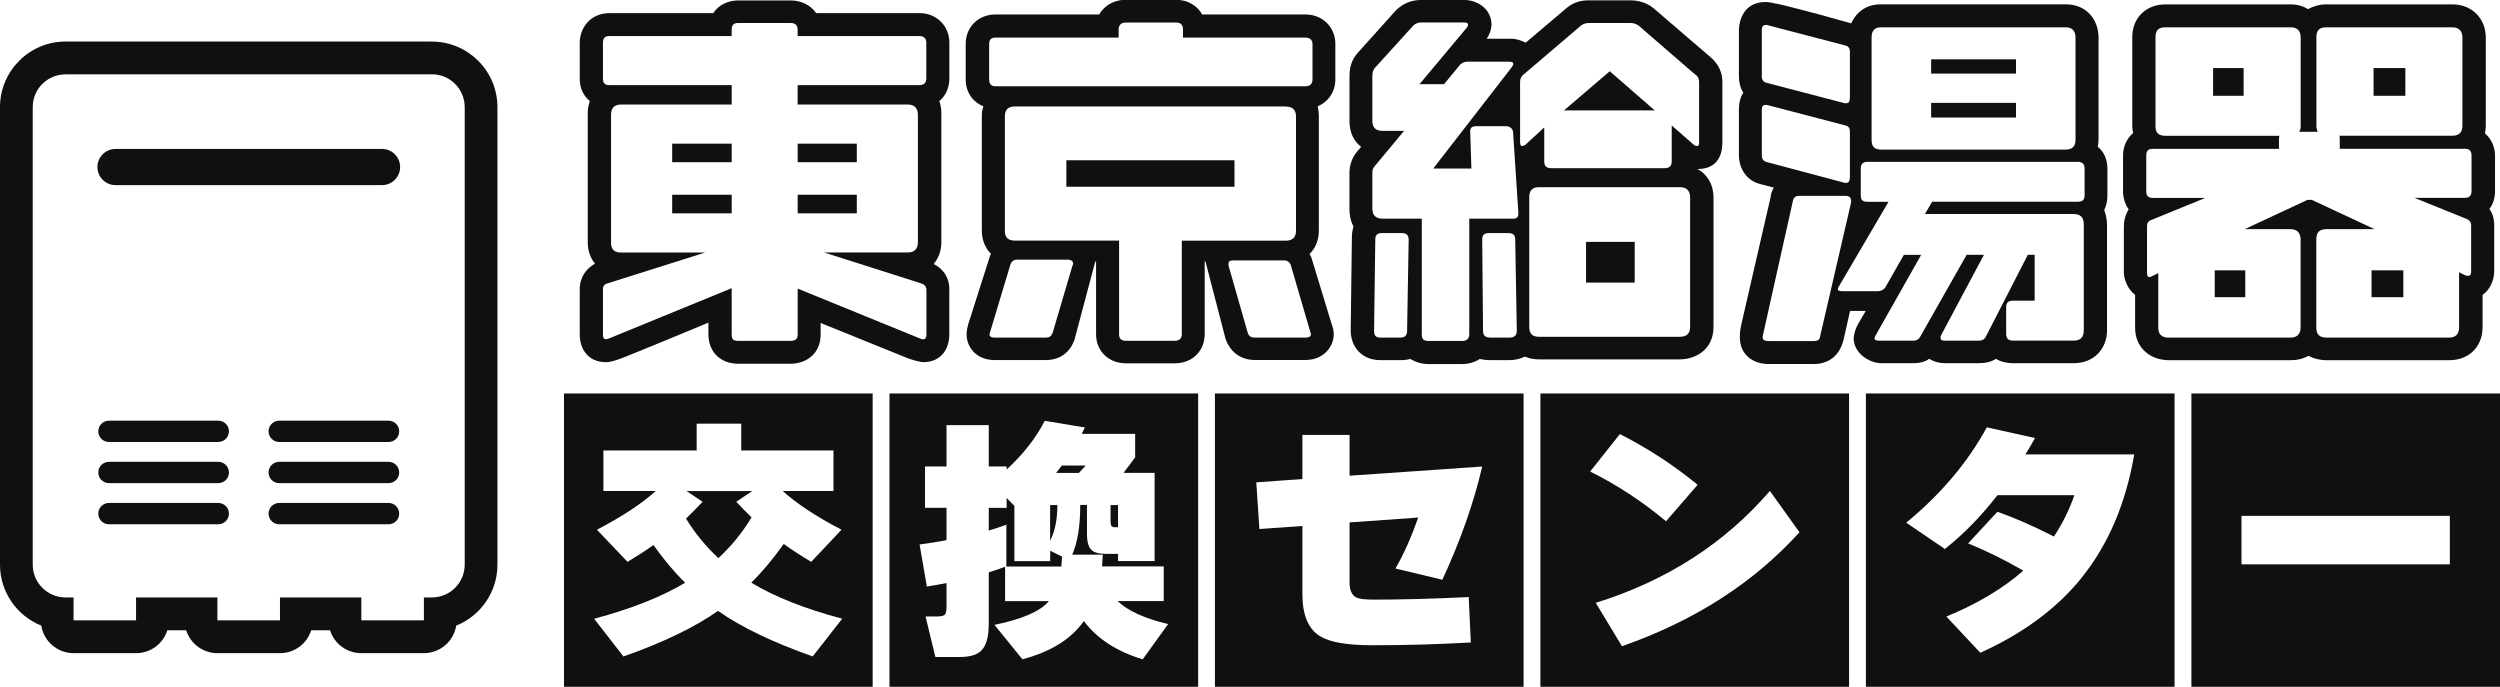 <?xml version="1.0" encoding="UTF-8"?>
<svg id="Layer_2" data-name="Layer 2" xmlns="http://www.w3.org/2000/svg" viewBox="0 0 457.54 125.69">
  <defs>
    <style>
      .cls-1 {
        fill: #101010;
        stroke-width: 0px;
      }
    </style>
  </defs>
  <g id="Layer_2-2" data-name="Layer 2">
    <g>
      <g>
        <path class="cls-1" d="M173.74,53.02v8.19c0,2.61-1.47,5.07-4.78,5.07-.22,0-1.18-.15-2.65-.65l-16.12-6.52v2.1c0,3.55-2.65,5.36-5.52,5.36h-9.57c-3.24,0-5.45-2.17-5.45-5.36v-2.17l-6.11,2.54c-2.8,1.16-5.45,2.25-7.43,3.04-1.25.51-3.9,1.67-5.15,1.67-3.39,0-4.86-2.46-4.86-5.07v-8.26c0-2.32,1.25-3.84,2.8-4.71-.81-.94-1.33-2.32-1.33-3.84v-23.83c0-.65.15-1.38.37-2.1-1.1-.87-1.84-2.25-1.84-4.06v-6.59c0-2.68,1.91-5.43,5.45-5.43h18.99c.96-1.52,2.72-2.32,4.56-2.32h9.64c1.91,0,3.61.87,4.64,2.32h18.92c3.09,0,5.45,2.32,5.45,5.43v6.52c0,1.67-.66,3.19-1.84,4.13.22.65.37,1.38.37,2.1v23.76c0,1.59-.52,2.9-1.4,3.98,1.62.8,2.87,2.32,2.87,4.71ZM168.58,51.86l-17.74-5.65h15.31c1.18,0,1.84-.65,1.84-1.88v-23.32c0-1.23-.66-1.88-1.84-1.88h-20.17v-3.55h22.3c.74,0,1.25-.36,1.25-1.23v-6.52c0-.87-.52-1.23-1.25-1.23h-22.3v-1.16c0-.8-.44-1.23-1.25-1.23h-9.64c-.88,0-1.18.43-1.18,1.23v1.16h-22.38c-.81,0-1.18.36-1.18,1.23v6.59c0,.8.37,1.16,1.18,1.16h22.38v3.55h-20.24c-1.25,0-1.84.65-1.84,1.88v23.4c0,1.23.59,1.81,1.84,1.81h15.38l-17.89,5.65c-.59.15-.81.51-.81,1.09v8.26c0,.58.15.87.59.87.07,0,.29-.07.52-.15l22.45-9.2v8.48c0,.87.29,1.16,1.18,1.16h9.57c.88,0,1.33-.29,1.33-1.16v-8.4l22.38,9.13c.15.07.37.15.59.15.37,0,.59-.29.59-.87v-8.19c0-.58-.37-1.01-.96-1.16ZM123.02,26.29h10.89v3.4h-10.89v-3.4ZM123.02,35.64h10.89v3.4h-10.89v-3.4ZM145.99,26.29h10.82v3.4h-10.82v-3.4ZM145.99,35.64h10.82v3.4h-10.82v-3.4Z"/>
        <path class="cls-1" d="M220.48,47.88v13.25c0,3.12-2.28,5.36-5.45,5.36h-8.98c-3.17,0-5.45-2.25-5.45-5.29v-13.33h-.15l-3.83,14.41-.07.14c-.88,2.25-2.72,3.48-5.23,3.48h-9.27c-3.39,0-5.15-2.39-5.15-4.71,0-.8.22-1.45.29-1.81l3.97-12.46.07-.22c.07-.07.07-.14.15-.22-1.03-1.01-1.69-2.54-1.69-4.2v-21.01c0-.65.07-1.23.29-1.81-1.99-.8-3.24-2.61-3.24-4.93v-6.52c0-3.04,2.28-5.36,5.45-5.36h18.99c.88-1.59,2.65-2.68,4.78-2.68h9.35c2.06,0,3.83,1.09,4.71,2.68h18.92c3.09,0,5.45,2.32,5.45,5.36v6.52c0,2.32-1.33,4.13-3.24,4.93.15.58.22,1.23.22,1.81v20.93c0,1.74-.59,3.19-1.69,4.27.07.14.15.22.15.36l.15.22,3.75,12.31c.15.43.37,1.01.37,1.81,0,2.25-1.84,4.71-5.15,4.71h-9.35c-2.35,0-4.27-1.3-5.15-3.48l-.15-.36-3.68-14.2h-.15ZM238.96,6.88h-22.45v-1.52c0-.72-.37-1.23-1.18-1.23h-9.35c-.81,0-1.25.51-1.25,1.23v1.52h-22.52c-.81,0-1.18.36-1.18,1.16v6.52c0,.8.37,1.23,1.18,1.23h56.75c.74,0,1.25-.43,1.25-1.23v-6.52c0-.72-.51-1.16-1.25-1.16ZM195.46,47.52h-9.35c-.52,0-.96.29-1.18.87l-3.68,12.24c-.07.22-.15.43-.15.58,0,.36.29.58.96.58h9.27c.74,0,1.03-.22,1.32-.87l3.61-12.24c.07-.22.15-.29.15-.43,0-.43-.37-.72-.96-.72ZM235.28,19.48h-49.46c-1.32,0-1.91.58-1.91,1.81v21.01c0,1.23.66,1.74,1.91,1.74h18.99v17.17c0,.72.37,1.16,1.25,1.16h8.98c.81,0,1.25-.43,1.25-1.23v-17.09h18.99c1.25,0,1.91-.58,1.91-1.81v-20.93c0-1.23-.66-1.81-1.91-1.81ZM195.16,29.33h30.77v4.85h-30.77v-4.85ZM239.77,60.63l-3.53-12.1c-.22-.58-.66-.87-1.25-.87h-9.35c-.59,0-.81.22-.81.65,0,.14,0,.29.07.51l3.46,12.1c.22.65.66.87,1.25.87h9.35c.59,0,.96-.22.96-.58,0-.15-.07-.36-.15-.58Z"/>
        <path class="cls-1" d="M315.22,14.99v11.01c0,3.04-1.4,4.93-4.56,4.93,1.77.94,2.94,2.82,2.94,5.21v23.69c0,4.06-3.17,5.94-6.18,5.94h-25.69c-.96,0-1.84-.14-2.65-.51-.88.43-1.91.65-2.8.65h-3.53c-.66,0-1.32-.07-1.91-.22-.88.58-2.06.94-3.24.94h-6.11c-1.33,0-2.43-.36-3.39-.94-.52.15-1.18.22-1.77.22h-3.68c-3.53,0-5.45-2.54-5.45-5.43l.22-17.17c0-.72.15-1.38.29-1.88-.52-.94-.74-2.03-.74-3.26v-6.52c0-1.38.44-2.75,1.4-3.91l.74-.87c-1.33-1.01-2.13-2.61-2.13-4.71v-8.26c0-1.52.37-3.04,1.62-4.35l6.7-7.46c1.18-1.3,2.87-2.1,4.78-2.1h7.88c2.28,0,5.01,1.52,5.01,4.56,0,.29-.07,1.3-.88,2.54h4.56c.81,0,1.69.29,2.58.72l7.43-6.3c1.25-1.09,2.72-1.45,4.05-1.45h7.8c1.25,0,2.94.43,4.12,1.45l10.38,8.91c.74.65,2.21,2.03,2.21,4.56ZM276.95,24.26c-.15-.8-.59-1.16-1.4-1.16h-5.45c-.66,0-1.03.29-1.03.94l.22,6.81h-6.99l14.43-18.62c.15-.22.22-.36.22-.58s-.22-.36-.74-.36h-7.66c-.52,0-1.1.22-1.47.72l-2.8,3.4h-4.49l8.61-10.29c.22-.29.29-.51.29-.58,0-.29-.22-.43-.74-.43h-7.88c-.66,0-1.18.29-1.55.72l-6.77,7.46c-.44.43-.59.94-.59,1.59v8.26c0,1.23.66,1.81,1.91,1.81h3.9l-5.3,6.37c-.37.36-.51.8-.51,1.3v6.52c0,1.3.66,1.88,1.91,1.88h7.14v21.15c0,.87.29,1.23,1.25,1.23h6.11c.81,0,1.33-.36,1.33-1.23v-21.15h8.02c.66,0,.96-.29.96-.87v-.29l-.96-14.63ZM256.56,42.66h-3.68c-.81,0-1.18.36-1.18,1.16l-.22,16.73c0,.87.29,1.23,1.18,1.23h3.68c.74,0,1.18-.36,1.18-1.23l.29-16.66c0-.87-.44-1.23-1.25-1.23ZM276.06,42.66h-3.61c-.81,0-1.18.36-1.18,1.16l.15,16.73c0,.87.44,1.23,1.32,1.23h3.53c.81,0,1.33-.36,1.33-1.23l-.29-16.66c0-.87-.37-1.23-1.25-1.23ZM299.84,4.64c-.37-.22-.88-.43-1.32-.43h-7.8c-.52,0-1.03.22-1.33.43l-10.53,8.98c-.44.29-.66.8-.66,1.38v11.01c0,.51.15.72.37.72.15,0,.29-.07.59-.22l3.46-3.19v6.23c0,.87.44,1.23,1.25,1.23h20.83c.74,0,1.25-.36,1.25-1.23v-6.59l4.05,3.55c.22.15.37.22.59.22.29,0,.37-.22.37-.72v-11.01c0-.58-.22-1.09-.74-1.38l-10.38-8.98ZM307.49,34.26h-25.84c-1.18,0-1.77.58-1.77,1.81v23.76c0,1.3.59,1.81,1.84,1.81h25.69c1.25,0,1.91-.58,1.91-1.81v-23.69c0-1.23-.66-1.88-1.84-1.88ZM286.15,20.28l8.46-7.24,8.24,7.17h-16.49c-.07,0-.15.07-.22.07ZM290.27,44.26h8.91v7.46h-8.91v-7.46Z"/>
        <path class="cls-1" d="M324.06,35.93c.07-.43.22-1.01.59-1.59-1.18-.29-2.13-.58-2.5-.65-3.09-.8-3.9-3.62-3.9-5.21v-8.4c0-1.16.22-2.25.81-3.11-.66-1.01-.81-2.17-.81-2.97V5.5c0-.51.15-5.14,4.93-5.14.22,0,.88.07,1.77.29.37,0,.96.22,1.69.36,4.05,1.01,8.1,2.1,12.15,3.26.88-1.88,2.58-3.48,5.45-3.48h33.79c4.12,0,6.04,3.12,6.04,6.08v18.69c0,.51-.07.87-.15,1.3,1.18.94,1.77,2.39,1.77,3.98v4.92c0,1.09-.22,1.96-.59,2.68.29.8.52,1.74.52,2.61v19.41c0,3.26-2.28,6.01-6.11,6.01h-11.12c-1.18,0-2.28-.29-3.09-.8-.88.58-1.99.8-3.17.8h-6.18c-.96,0-1.91-.22-2.87-.8-.81.58-1.77.8-2.94.8h-5.89c-1.99,0-5-1.74-5-4.56,0-.22.07-1.23.81-2.61l1.4-2.39h-2.87l-1.18,5.22c-.74,3.11-2.87,4.49-5.45,4.49h-8.24c-2.8,0-5.3-1.59-5.3-4.92,0-.29,0-1.01.22-2.1l5.45-23.69ZM337.75,8.33l-14.13-3.69c-.07-.07-.29-.07-.44-.07-.52,0-.74.29-.74.94v8.47c0,.65.29,1.01.81,1.16l14.13,3.69c.15.07.29.07.44.07.52,0,.74-.29.74-1.01v-8.47c0-.51-.22-.94-.81-1.09ZM337.75,22.96l-14.13-3.69c-.15-.07-.37-.07-.52-.07-.44,0-.66.29-.66.87v8.4c0,.58.29,1.01.81,1.16l14.13,3.77c.15.07.37.07.52.07.44,0,.66-.36.66-1.09v-8.33c0-.58-.22-.94-.81-1.09ZM337.75,35.85h-8.54c-.59,0-1.03.36-1.1,1.01l-5.45,24.41c-.07.14-.07.29-.07.43,0,.51.37.72,1.1.72h8.24c.74,0,1.1-.22,1.18-.87l5.67-24.48v-.36c0-.51-.29-.87-1.03-.87ZM380.22,29.62h-38.42c-.88,0-1.25.43-1.25,1.23v4.92c0,.87.37,1.16,1.25,1.16h3.83l-9.05,15.43c-.15.22-.22.36-.22.51,0,.36.37.43.96.43h6.26c.51,0,1.1-.15,1.47-.72l3.39-5.94h3.17l-8.32,14.7c-.15.29-.22.43-.22.58,0,.29.29.43.81.43h6.26c.59,0,1.03-.22,1.33-.8l8.46-14.92h3.17l-7.8,14.63c-.15.29-.15.51-.15.58,0,.36.22.51.81.51h6.18c.59,0,1.1-.22,1.33-.8l7.66-14.92h1.25v8.4h-3.97c-.88,0-1.25.36-1.25,1.23v4.85c0,.8.37,1.23,1.25,1.23h11.12c1.25,0,1.84-.65,1.84-1.88v-19.41c0-1.23-.59-1.88-1.84-1.88h-27.24l1.33-2.25h26.65c.81,0,1.25-.29,1.25-1.16v-4.92c0-.8-.44-1.23-1.25-1.23ZM378.01,5h-33.79c-1.18,0-1.69.65-1.69,1.88v18.69c0,1.3.52,1.81,1.84,1.81h33.64c1.25,0,1.84-.58,1.84-1.81V6.88c0-1.23-.59-1.88-1.84-1.88ZM353.43,10.86h15.53v2.61h-15.53v-2.61ZM353.43,18.83h15.53v2.68h-15.53v-2.68Z"/>
        <path class="cls-1" d="M456.63,28.47v6.52c0,1.3-.37,2.39-1.03,3.26.59.8.88,1.81.88,2.97v8.4c0,1.59-.74,3.4-2.13,4.35v5.94c0,3.26-2.21,6.01-6.11,6.01h-22.45c-1.25,0-2.36-.29-3.31-.8-.88.51-1.99.8-3.24.8h-22.3c-3.31,0-6.18-2.17-6.18-5.94v-6.01c-1.33-1.01-2.06-2.82-2.06-4.13v-8.4c0-1.09.29-2.17.88-3.12-.66-.94-1.03-2.1-1.03-3.33v-6.52c0-1.52.59-3.04,1.84-4.13-.07-.43-.15-.8-.15-1.23V6.81c0-3.55,2.5-6.01,6.11-6.01h22.89c1.25,0,2.36.36,3.17.87.96-.51,2.06-.87,3.31-.87h23.11c3.53,0,6.11,2.54,6.11,6.08v16.15c0,.43-.07.87-.15,1.38,1.18,1.01,1.84,2.54,1.84,4.06ZM451.18,27.23h-22.97v-1.88c0-.22,0-.36-.07-.51h20.68c1.18,0,1.84-.58,1.84-1.81V6.88c0-1.23-.66-1.88-1.84-1.88h-23.11c-1.25,0-1.77.58-1.77,1.81v16.3c0,.43.15.72.22,1.01h-3.39c.22-.29.29-.58.29-1.09V6.88c0-1.23-.59-1.88-1.84-1.88h-22.89c-1.33,0-1.84.58-1.84,1.81v16.3c0,1.23.59,1.74,1.84,1.74h20.83c0,.15-.07.29-.07.51v1.88h-23.11c-.88,0-1.18.43-1.18,1.23v6.52c0,.8.29,1.23,1.18,1.23h9.64l-9.94,4.06c-.59.22-.74.58-.74,1.16v8.4c0,.58.07.87.44.87.15,0,.29-.07.59-.22l1.03-.51v10c0,1.23.66,1.81,1.91,1.81h22.3c1.18,0,1.84-.65,1.84-1.88v-16.01c0-1.23-.59-1.96-1.84-1.96h-8.39l11.48-5.36h.81l11.48,5.36h-8.83c-1.33,0-1.84.65-1.84,1.88v16.15c0,1.23.59,1.81,1.84,1.81h22.45c1.25,0,1.84-.65,1.84-1.88v-10.07l1.03.51c.29.14.52.14.59.14.44,0,.59-.29.59-.87v-8.4c0-.51-.29-.94-.88-1.16l-9.5-3.84h9.2c.88,0,1.25-.43,1.25-1.23v-6.52c0-.8-.37-1.23-1.18-1.23ZM405.03,12.46h5.59v5.07h-5.59v-5.07ZM405.33,49.47h5.59v4.92h-5.59v-4.92ZM434.03,49.47h5.82v4.92h-5.82v-4.92ZM434.4,12.46h5.82v5.07h-5.82v-5.07Z"/>
      </g>
      <path class="cls-1" d="M79.05,13.6c3.31,0,6,2.69,6,6v83.74c0,3.31-2.69,6-6,6h-1.47v4.19h-11.45v-4.19h-14.89v4.19h-11.45v-4.19h-14.89v4.19h-11.44v-4.19h-1.47c-3.31,0-6-2.69-6-6V19.61c0-3.32,2.69-6,6-6h67.05M21.14,33.88h48.78c.91,0,1.74-.37,2.34-.97.6-.6.97-1.43.97-2.34,0-1.83-1.48-3.31-3.31-3.31H21.14c-.91,0-1.74.37-2.34.97-.6.6-.97,1.43-.97,2.34,0,1.83,1.48,3.31,3.31,3.31M51.1,80.89h20.01c.54,0,1.03-.22,1.38-.57.35-.35.57-.84.57-1.38,0-1.08-.87-1.95-1.95-1.95h-20.01c-.54,0-1.03.22-1.38.57-.35.35-.57.84-.57,1.38,0,1.08.87,1.95,1.95,1.95M19.94,80.89h20.01c.54,0,1.03-.22,1.38-.57.35-.35.57-.84.57-1.38,0-1.08-.87-1.95-1.95-1.95h-20.01c-.54,0-1.03.22-1.38.57-.35.35-.57.84-.57,1.38,0,1.08.87,1.95,1.95,1.95M51.1,88.42h20.01c.54,0,1.03-.22,1.38-.57.35-.35.57-.84.57-1.38,0-1.08-.87-1.95-1.95-1.95h-20.01c-.54,0-1.03.22-1.38.57-.35.35-.57.84-.57,1.38,0,1.08.87,1.95,1.95,1.95M19.94,88.42h20.01c.54,0,1.03-.22,1.38-.57.35-.35.57-.84.57-1.38,0-1.08-.87-1.95-1.95-1.95h-20.01c-.54,0-1.03.22-1.38.57-.35.35-.57.84-.57,1.38,0,1.08.87,1.95,1.95,1.95M51.1,95.95h20.01c.54,0,1.03-.22,1.38-.57.35-.35.57-.84.57-1.38,0-1.08-.87-1.95-1.95-1.95h-20.01c-.54,0-1.03.22-1.38.57-.35.35-.57.84-.57,1.38,0,1.08.87,1.95,1.95,1.95M19.94,95.95h20.01c.54,0,1.03-.22,1.38-.57.35-.35.57-.84.57-1.38,0-1.08-.87-1.95-1.95-1.95h-20.01c-.54,0-1.03.22-1.38.57-.35.35-.57.84-.57,1.38,0,1.08.87,1.95,1.95,1.95M79.05,7.6H12C5.38,7.6,0,12.99,0,19.61v83.74c0,5.05,3.13,9.37,7.55,11.15.46,2.86,2.94,5.04,5.92,5.04h11.44c2.68,0,4.95-1.76,5.72-4.19h3.44c.77,2.43,3.04,4.19,5.72,4.19h11.45c2.68,0,4.95-1.76,5.72-4.19h3.44c.77,2.43,3.04,4.19,5.72,4.19h11.45c2.99,0,5.47-2.18,5.92-5.04,4.42-1.77,7.55-6.1,7.55-11.15V19.61c0-6.62-5.38-12-12-12h0Z"/>
      <g>
        <path class="cls-1" d="M134.74,91.83l2.94-1.96h-12.04l2.94,1.96c-1.01,1.09-2.02,2.12-3.03,3.08,1.64,2.68,3.62,5.09,5.93,7.23,2.37-2.18,4.39-4.67,6.07-7.46-.95-.9-1.88-1.85-2.8-2.85Z"/>
        <path class="cls-1" d="M103.22,72.01v53.68h56.49v-53.68h-56.49ZM148.77,120.15c-7.4-2.61-13.18-5.4-17.36-8.35-4.24,2.99-10.01,5.77-17.31,8.35l-5.36-6.91c6.76-1.8,12.31-4,16.64-6.58-2.06-2.05-3.98-4.36-5.79-6.91-1.49,1.06-3.07,2.08-4.74,3.08l-5.6-5.88c4.65-2.43,8.23-4.79,10.76-7.09h-9.58v-7.42h17.07v-4.9h8.16v4.9h16.88v7.42h-9.29c2.53,2.3,6.12,4.67,10.76,7.09l-5.55,5.88c-1.77-1.06-3.45-2.15-5.03-3.27-1.87,2.64-3.84,5.01-5.93,7.09,4.36,2.61,9.91,4.81,16.64,6.58l-5.41,6.91Z"/>
        <path class="cls-1" d="M192.19,92.43v6.53c.88-1.71,1.33-3.89,1.33-6.53h-1.33Z"/>
        <path class="cls-1" d="M198.69,85.2h-4.36c-.35.47-.7.92-1.04,1.35h4.17c.54-.56.95-1.01,1.23-1.35Z"/>
        <path class="cls-1" d="M203.91,96.49h.71v-4.06h-1.37v3.08c0,.65.22.98.66.98Z"/>
        <path class="cls-1" d="M192.19,102.7h-6.54v-10.12l-1.42-1.45v1.82h-3.27v4.15c1.04-.31,2.12-.67,3.22-1.07v7.61l-.09.05h10.15c.03-.4.08-1.01.14-1.82l-2.18-1.07v1.91Z"/>
        <path class="cls-1" d="M162.79,72.01v53.68h56.49v-53.68h-56.49ZM209.12,120.66c-4.74-1.43-8.33-3.76-10.76-7-2.31,3.3-6.05,5.63-11.24,7l-5.12-6.3c5.06-1.03,8.38-2.47,9.96-4.34h-8.01v-6.3c-.79.31-1.79.65-2.99,1.03v9.38c0,2.36-.44,4-1.33,4.9-.76.81-2.1,1.21-4.03,1.21h-4.41l-1.8-7.42h2.13c.73,0,1.19-.11,1.4-.33.21-.22.31-.7.31-1.45v-4.34c-1.42.28-2.62.5-3.6.65l-1.33-7.7c1.52-.19,3.16-.45,4.93-.79v-5.93h-3.94v-7.56h3.94v-7.56h7.73v7.56h3.27v.56c3.07-2.83,5.39-5.8,6.97-8.91l7.35,1.21c-.13.25-.32.64-.57,1.17h9.77v4.29c-.79,1.09-1.5,2.04-2.13,2.85h5.69v16.14h-6.69v-1.31h-2.09c-1.36,0-2.28-.23-2.75-.7-.57-.5-.85-1.51-.85-3.03v-5.23h-1.23c0,3.86-.49,6.89-1.47,9.1h5.6c-.03.5-.08,1.21-.14,2.15h11.29v6.35h-8.44c1.9,1.8,4.98,3.2,9.25,4.2l-4.65,6.44Z"/>
        <path class="cls-1" d="M222.35,72.01v53.68h56.49v-53.68h-56.49ZM246.99,95.61v10.96c0,1.46.43,2.39,1.28,2.8.54.25,1.61.37,3.22.37,5.15,0,10.92-.16,17.31-.47l.38,8.31c-5.94.34-11.92.51-17.92.51-4.65,0-7.86-.54-9.63-1.63-2.18-1.31-3.27-3.89-3.27-7.74v-12.46l-7.87.56-.57-8.54,8.44-.61v-8.07h8.63v7.46l24.28-1.68c-1.58,6.75-4.02,13.66-7.3,20.72l-8.58-2.05c1.52-2.64,2.91-5.75,4.17-9.33l-12.57.89Z"/>
        <path class="cls-1" d="M281.92,72.01v53.68h56.49v-53.68h-56.49ZM296.46,79.44c5.18,2.64,9.93,5.74,14.23,9.29l-5.78,6.67c-4.4-3.67-9.03-6.7-13.89-9.1l5.45-6.86ZM296.84,118.26l-4.79-7.93c12.96-4.04,23.58-10.87,31.87-20.48l5.41,7.56c-8.35,9.24-19.17,16.19-32.48,20.86Z"/>
        <path class="cls-1" d="M341.49,72.01v53.68h56.49v-53.68h-56.49ZM380.88,105.85c-4.49,5.54-10.64,10.08-18.45,13.62l-6.21-6.63c5.66-2.33,10.35-5.13,14.08-8.4-3.32-1.93-6.69-3.59-10.1-4.99l5.36-5.79c3.1,1.09,6.54,2.6,10.34,4.53,1.52-2.27,2.77-4.79,3.75-7.56h-14.08c-3.03,3.89-6.24,7.17-9.63,9.84l-7.07-4.81c6.32-5.19,11.24-11.01,14.75-17.45l8.82,1.96c-.57,1.03-1.15,2.02-1.76,2.99h19.92c-1.55,9.05-4.79,16.61-9.72,22.68Z"/>
        <path class="cls-1" d="M401.06,72.01v53.68h56.49v-53.68h-56.49ZM448.36,103.28h-38.13v-8.87h38.13v8.87Z"/>
      </g>
    </g>
  </g>
</svg>